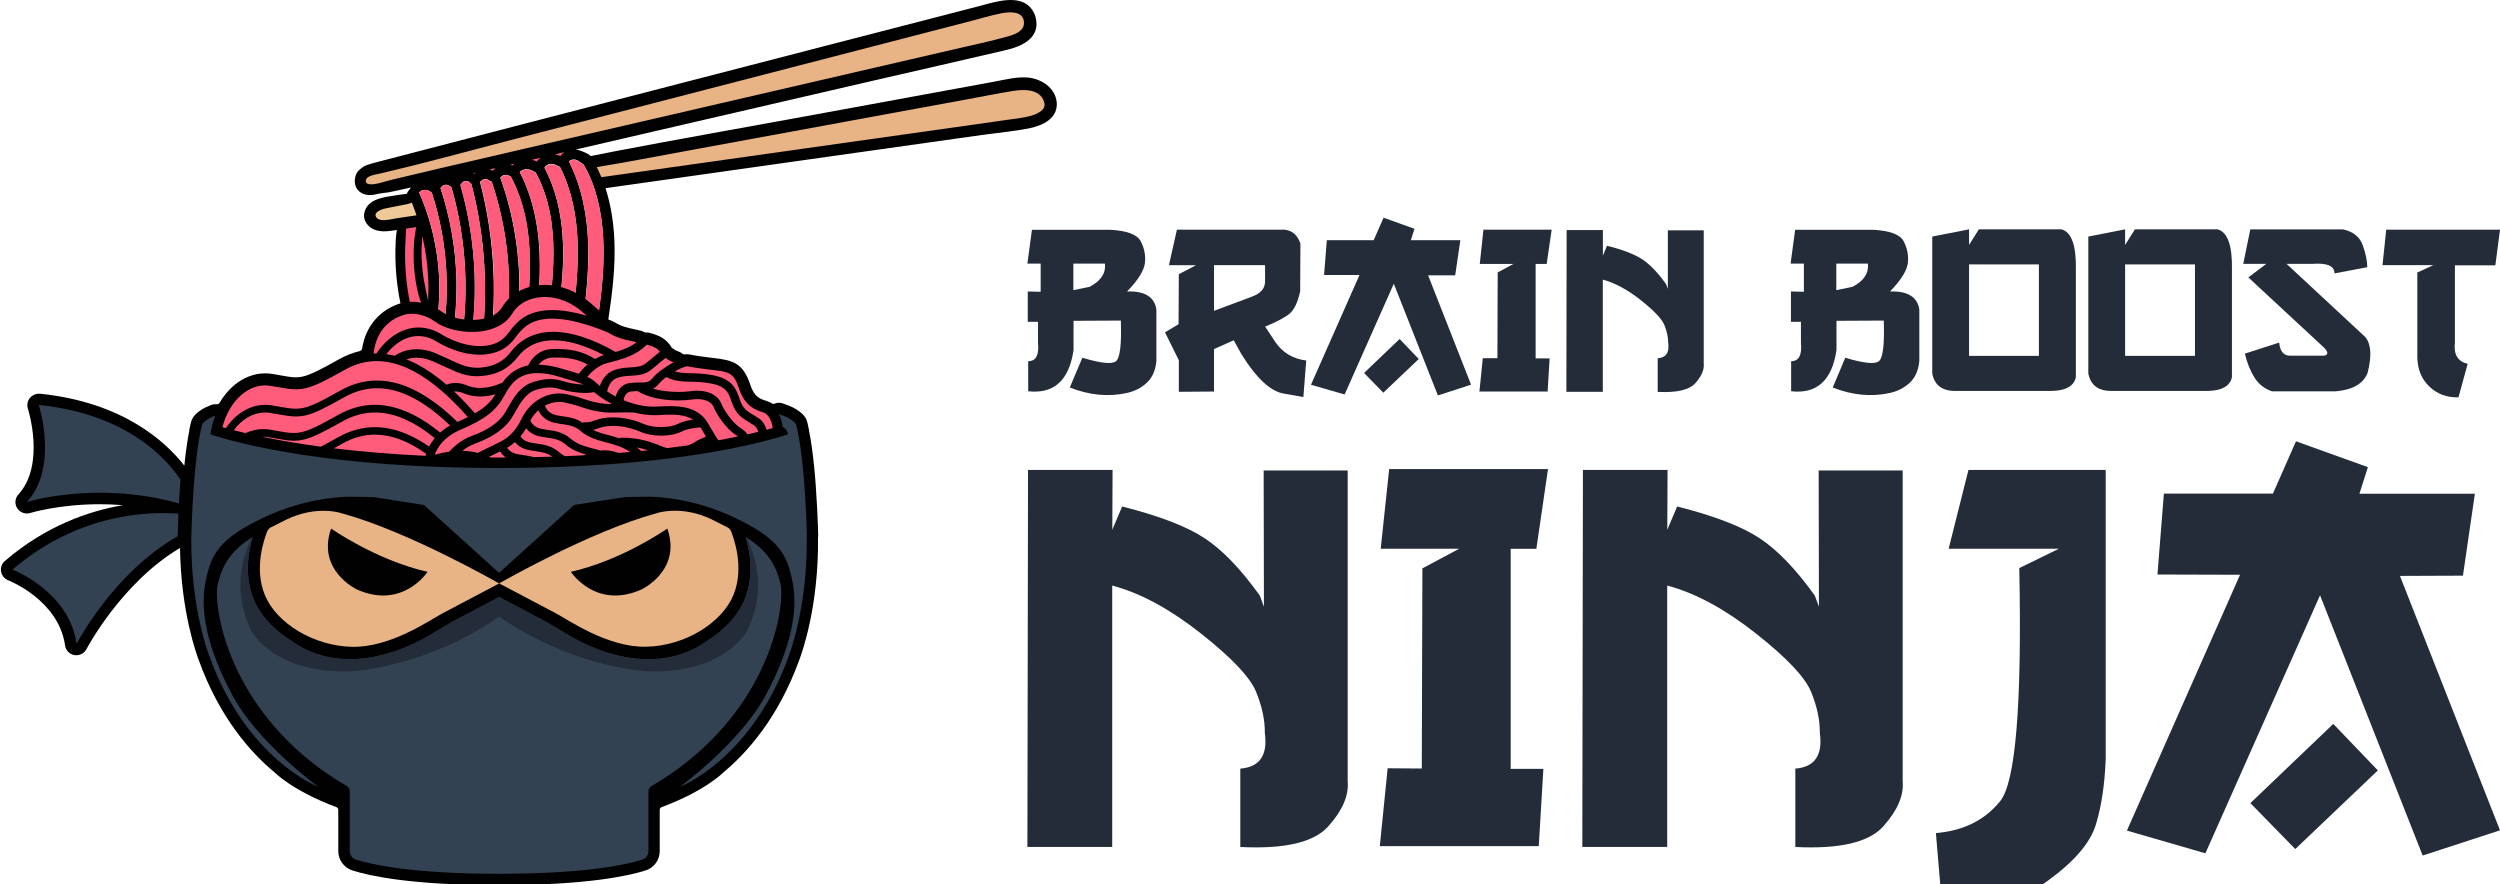 <svg width="147" height="52" viewBox="0 0 147 52" fill="none" xmlns="http://www.w3.org/2000/svg">
<g clip-path="url(#clip0_542_158)">
<path d="M62.134 6.006C62.046 5.14 61.2 4.611 60.383 4.555C59.758 4.515 59.098 4.68 58.49 4.797C54.764 5.482 51.035 6.163 47.31 6.849C43.584 7.534 39.851 8.187 36.13 8.9C35.662 8.989 35.195 9.082 34.728 9.179C34.611 9.025 34.068 8.812 33.858 8.792C34.797 8.574 35.735 8.356 36.673 8.139C41.575 7.006 46.476 5.869 51.377 4.736C53.971 4.136 56.569 3.551 59.158 2.943C60.084 2.725 61.16 2.249 60.91 1.084C60.89 0.984 60.862 0.907 60.822 0.81C60.233 -0.476 58.614 0.089 57.592 0.355C54.672 1.113 51.748 1.866 48.828 2.62C45.92 3.374 43.008 4.124 40.1 4.878C37.181 5.631 34.257 6.389 31.337 7.147C28.417 7.905 25.497 8.663 22.577 9.425C22.344 9.485 21.542 9.678 21.381 9.795C21.131 9.977 20.966 10.082 20.886 10.416C20.725 11.214 21.393 11.609 22.09 11.428C22.324 11.367 22.614 11.347 22.859 11.307C23.161 11.251 23.459 11.178 23.757 11.114C23.89 11.085 24.019 11.057 24.152 11.025C24.132 11.053 24.116 11.081 24.104 11.114C24.076 11.146 24.047 11.182 24.027 11.21C23.987 11.263 23.939 11.327 23.919 11.396C23.858 11.404 23.794 11.412 23.733 11.42C23.576 11.436 23.419 11.464 23.262 11.488C22.585 11.593 21.635 11.678 21.43 12.484C21.305 12.968 21.659 13.407 22.122 13.54C22.384 13.617 22.646 13.613 22.916 13.581C23.057 13.56 23.198 13.544 23.334 13.524C23.27 13.907 23.258 14.302 23.25 14.689C23.242 15.209 23.262 15.733 23.31 16.249C23.407 17.293 23.616 18.329 23.943 19.325C24.035 19.607 24.144 19.885 24.261 20.159C24.333 20.332 24.45 20.687 24.647 20.792C24.615 20.917 24.579 21.046 24.543 21.171C23.673 24.15 22.207 27.048 22.36 30.233C22.36 30.249 22.36 30.265 22.36 30.281C22.38 30.616 22.432 31.051 22.432 31.051C22.521 31.732 22.682 32.409 22.904 33.058C23.077 33.058 23.306 33.058 23.576 33.058C23.294 32.276 23.113 31.466 23.037 30.64C22.892 29.064 23.173 27.512 23.62 26.004C24.055 24.533 24.623 23.106 25.074 21.639C25.554 20.074 25.848 18.474 25.831 16.829C25.811 14.939 25.405 13.048 24.643 11.315C24.688 11.271 24.736 11.23 24.796 11.202C24.962 11.13 25.151 11.158 25.292 11.263C25.324 11.287 25.352 11.303 25.384 11.311C26.375 14.354 26.536 17.64 25.848 20.768C25.143 23.972 23.673 27.048 23.745 30.39C23.765 31.268 23.898 32.188 24.188 33.05C24.373 33.05 24.567 33.05 24.772 33.05C24.772 33.038 24.764 33.03 24.76 33.018C24.494 32.268 24.349 31.482 24.309 30.688C24.224 29.1 24.543 27.52 24.957 25.992C25.392 24.396 25.944 22.828 26.327 21.219C26.705 19.631 26.879 17.998 26.834 16.366C26.786 14.564 26.468 12.77 25.9 11.057C25.968 10.972 26.037 10.892 26.162 10.868C26.331 10.835 26.424 10.932 26.54 10.997C27.447 14.145 27.616 17.499 27.028 20.723C26.431 23.972 24.917 27.056 24.945 30.41C24.953 31.301 25.07 32.196 25.336 33.046C25.517 33.046 25.703 33.046 25.892 33.046C25.888 33.03 25.88 33.01 25.876 32.994C25.638 32.252 25.525 31.478 25.493 30.704C25.433 29.084 25.775 27.495 26.202 25.94C26.649 24.331 27.185 22.747 27.511 21.106C27.825 19.51 27.958 17.873 27.91 16.249C27.857 14.431 27.571 12.617 27.072 10.872C27.128 10.803 27.173 10.723 27.253 10.678C27.374 10.61 27.543 10.638 27.636 10.747C27.66 10.775 27.688 10.799 27.716 10.819C28.53 13.931 28.727 17.204 28.292 20.389C28.071 22.029 27.652 23.614 27.169 25.19C26.697 26.734 26.226 28.298 26.166 29.926C26.134 30.882 26.25 31.845 26.516 32.764C26.544 32.861 26.573 32.953 26.605 33.05C26.778 33.05 26.955 33.05 27.132 33.05C27.108 32.974 27.084 32.897 27.06 32.821C26.818 32.01 26.689 31.164 26.681 30.317C26.665 28.697 27.124 27.121 27.591 25.581C28.071 24.009 28.514 22.445 28.755 20.816C28.997 19.2 29.082 17.555 29.009 15.918C28.933 14.157 28.667 12.403 28.224 10.698C28.292 10.63 28.365 10.565 28.457 10.541C28.558 10.517 28.671 10.533 28.751 10.602C28.804 10.642 28.856 10.662 28.908 10.67C29.871 13.552 30.177 16.644 29.726 19.651C29.251 22.803 27.881 25.758 27.567 28.943C27.483 29.809 27.463 30.68 27.567 31.547C27.62 31.982 27.7 32.417 27.817 32.841C27.837 32.909 27.857 32.978 27.877 33.046C28.095 33.046 28.312 33.046 28.53 33.046C28.498 32.95 28.469 32.849 28.441 32.748C28.345 32.385 28.272 32.018 28.224 31.648C28.119 30.878 28.107 30.096 28.167 29.322C28.288 27.75 28.691 26.214 29.118 24.702C29.198 24.412 29.283 24.122 29.367 23.831C29.327 24.331 29.303 24.835 29.303 25.339C29.303 25.573 29.311 25.806 29.323 26.04C29.251 26.165 29.206 26.298 29.158 26.435C29.078 26.681 29.009 26.927 28.949 27.177C28.828 27.685 28.755 28.201 28.711 28.721C28.622 29.781 28.663 30.845 28.852 31.889C28.904 32.184 28.973 32.478 29.057 32.764C29.078 32.833 29.106 32.933 29.146 33.038C29.621 33.038 30.096 33.038 30.56 33.038C30.805 32.893 31.051 32.756 31.301 32.623C31.373 32.752 31.446 32.885 31.518 33.014C31.506 33.022 31.49 33.03 31.478 33.038C31.764 33.038 32.046 33.038 32.312 33.038C32.118 32.712 31.929 32.385 31.752 32.051C31.224 31.063 30.793 30.027 30.471 28.951C29.843 26.846 29.823 24.634 30.072 22.465C30.109 22.154 30.153 21.848 30.189 21.542C30.229 21.231 30.237 20.921 30.282 20.611C30.322 20.312 30.366 20.014 30.403 19.716C30.439 19.413 30.499 19.099 30.459 18.797C30.459 18.788 30.455 18.776 30.447 18.772C30.556 17.656 30.568 16.531 30.479 15.415C30.346 13.722 29.996 12.041 29.416 10.444C29.464 10.396 29.512 10.348 29.577 10.315C29.742 10.231 29.867 10.315 30.02 10.36C31.651 13.399 31.16 17.015 30.761 20.292C30.552 21.993 30.358 23.71 30.455 25.428C30.548 27.088 30.894 28.737 31.47 30.293C31.796 31.172 32.191 32.026 32.662 32.837C32.702 32.905 32.742 32.97 32.783 33.038C33.024 33.038 33.25 33.038 33.467 33.038C33.407 32.941 33.351 32.845 33.29 32.748C32.871 32.034 32.501 31.289 32.191 30.519C31.575 28.987 31.188 27.371 31.063 25.726C30.801 22.316 31.752 18.966 31.74 15.56C31.736 13.681 31.43 11.787 30.556 10.11C30.564 10.102 30.572 10.094 30.584 10.086C30.664 10.021 30.749 9.981 30.85 9.961C31.051 9.92 31.212 9.985 31.385 10.082C31.413 10.098 31.438 10.106 31.466 10.11C31.486 10.138 31.506 10.162 31.526 10.19C33.073 13.117 32.501 16.62 32.082 19.76C31.857 21.445 31.683 23.138 31.792 24.843C31.901 26.508 32.239 28.161 32.779 29.737C33.085 30.628 33.459 31.49 33.894 32.321C34.019 32.562 34.152 32.8 34.289 33.034C34.527 33.034 34.732 33.034 34.893 33.034C34.736 32.768 34.583 32.498 34.438 32.224C34.059 31.502 33.733 30.748 33.451 29.983C32.879 28.427 32.521 26.798 32.384 25.145C32.243 23.465 32.384 21.8 32.602 20.131C32.823 18.442 33.097 16.753 33.113 15.048C33.129 13.262 32.855 11.444 32.014 9.856C32.038 9.82 32.062 9.787 32.094 9.759C32.163 9.699 32.255 9.654 32.344 9.642C32.456 9.626 32.569 9.65 32.67 9.691C32.767 9.731 32.843 9.787 32.928 9.816C34.329 12.597 34.043 15.862 33.649 18.849C33.439 20.421 33.198 21.989 33.117 23.573C33.036 25.162 33.153 26.742 33.544 28.286C33.955 29.91 34.635 31.539 35.658 32.881C35.795 32.804 35.956 32.704 36.109 32.611C35.348 31.325 34.688 29.999 34.273 28.556C33.838 27.04 33.685 25.476 33.737 23.904C33.846 20.744 34.663 17.648 34.587 14.479C34.547 12.754 34.233 11.033 33.451 9.485C33.818 9.215 34.051 9.505 34.321 9.678C35.795 12.23 35.606 15.608 35.195 18.402C34.748 21.433 34.08 24.533 34.764 27.58C34.962 28.471 35.292 29.326 35.654 30.16C35.836 30.571 36.021 30.978 36.214 31.385C36.311 31.591 36.403 31.797 36.508 31.998C36.552 32.087 36.605 32.172 36.661 32.256L37.036 31.78L36.343 30.196C36.343 30.196 36.331 30.172 36.327 30.16C35.993 29.402 35.678 28.632 35.465 27.83C35.433 27.709 35.405 27.588 35.376 27.467C35.252 26.98 35.183 26.355 35.183 26.355C35.062 25.359 35.07 24.351 35.147 23.356C35.38 20.272 36.258 17.245 36.126 14.133C36.081 13.093 35.92 12.053 35.606 11.065C39.227 10.553 42.847 10.041 46.464 9.529C50.229 8.997 53.995 8.465 57.765 7.933C58.671 7.808 59.714 7.715 60.592 7.526C61.381 7.357 62.231 6.925 62.134 5.978V6.006Z" fill="#010101"/>
<path d="M23.23 12.851C22.944 12.899 22.251 13.089 22.098 12.726C21.973 12.428 22.557 12.274 22.738 12.238C23.012 12.182 23.286 12.129 23.564 12.077C23.77 12.037 24.015 12.004 24.217 11.916C24.313 12.162 24.406 12.412 24.49 12.661C24.072 12.722 23.649 12.786 23.23 12.847V12.851Z" fill="#EFCA98"/>
<path d="M24.801 14.415C24.809 14.238 24.821 14.06 24.833 13.883C25.022 14.701 25.139 15.536 25.179 16.374C25.2 16.813 25.195 17.249 25.171 17.68C25.131 17.511 25.099 17.337 25.059 17.164C24.962 16.709 24.877 16.249 24.833 15.785C24.789 15.33 24.777 14.866 24.797 14.411L24.801 14.415Z" fill="#FF5C7C"/>
<path d="M24.813 17.918C24.858 18.027 24.898 18.136 24.954 18.24C24.998 18.317 25.051 18.39 25.103 18.458C25.039 19.043 24.934 19.623 24.801 20.195C24.785 20.155 24.769 20.115 24.757 20.082C24.668 19.837 24.592 19.587 24.511 19.341C24.358 18.861 24.229 18.373 24.125 17.882C23.911 16.898 23.814 15.886 23.819 14.879C23.819 14.399 23.867 13.919 23.875 13.443C24.076 13.415 24.274 13.383 24.475 13.355C24.451 13.447 24.439 13.548 24.423 13.641C24.382 13.879 24.358 14.117 24.342 14.354C24.31 14.842 24.314 15.33 24.354 15.814C24.394 16.293 24.471 16.769 24.584 17.237C24.64 17.466 24.721 17.696 24.805 17.918H24.813Z" fill="#FF5C7C"/>
<path d="M27.893 10.223C27.873 10.21 27.853 10.198 27.833 10.186C27.877 10.174 27.926 10.166 27.97 10.154C27.946 10.174 27.918 10.198 27.897 10.223H27.893Z" fill="#FF5C7C"/>
<path d="M28.994 10.041C28.925 10.009 28.857 9.981 28.784 9.965C28.901 9.936 29.022 9.908 29.139 9.884C29.082 9.928 29.034 9.985 28.994 10.041Z" fill="#FF5C7C"/>
<path d="M30.141 9.735C30.097 9.715 30.049 9.699 30 9.687C30.081 9.666 30.157 9.65 30.238 9.63C30.202 9.662 30.169 9.695 30.141 9.735Z" fill="#FF5C7C"/>
<path d="M31.559 9.497C31.47 9.449 31.373 9.416 31.277 9.392C31.446 9.352 31.615 9.316 31.784 9.275C31.7 9.34 31.619 9.412 31.563 9.497H31.559Z" fill="#FF5C7C"/>
<path d="M32.961 9.175C32.908 9.154 32.86 9.134 32.816 9.118C32.759 9.098 32.703 9.086 32.642 9.074C32.824 9.029 33.009 8.989 33.19 8.945C33.097 9.005 33.017 9.078 32.961 9.171V9.175Z" fill="#FF5C7C"/>
<path d="M29.992 8.941C28.619 9.259 27.241 9.578 25.868 9.896C25.192 10.053 24.519 10.211 23.846 10.376C23.391 10.485 22.952 10.581 22.505 10.714C22.288 10.779 21.466 11.005 21.511 10.61C21.543 10.319 22.107 10.263 22.336 10.207C24.914 9.606 27.487 8.896 30.049 8.231C32.803 7.518 35.562 6.808 38.317 6.095C41.084 5.377 43.855 4.664 46.621 3.946C49.376 3.233 52.131 2.519 54.89 1.806C55.59 1.625 56.291 1.443 56.996 1.262C57.624 1.1 58.257 0.903 58.897 0.778C59.364 0.693 60.169 0.629 60.21 1.306C60.25 1.987 59.271 2.132 58.772 2.269C58.027 2.475 57.197 2.644 56.436 2.822C52.526 3.729 48.615 4.632 44.704 5.535C39.803 6.667 34.902 7.8 30 8.937L29.992 8.941Z" fill="#E8B485"/>
<path d="M60.967 6.679C60.516 6.909 59.606 6.99 59.078 7.066C58.865 7.099 58.651 7.127 58.438 7.159C54.785 7.675 51.132 8.191 47.475 8.707C43.822 9.223 40.17 9.739 36.513 10.255L35.357 10.416C35.276 10.215 35.188 10.021 35.091 9.824C36.843 9.541 38.583 9.199 40.327 8.88C42.139 8.546 43.951 8.215 45.764 7.881L56.67 5.877C57.616 5.704 58.579 5.51 59.529 5.353C60.174 5.248 61.136 5.204 61.39 5.978C61.507 6.337 61.281 6.518 60.971 6.675L60.967 6.679Z" fill="#E8B485"/>
<path d="M28.47 10.553C28.57 10.529 28.683 10.545 28.764 10.614C28.816 10.654 28.868 10.674 28.921 10.682C29.883 13.564 30.189 16.656 29.738 19.663C29.263 22.816 27.894 25.77 27.58 28.955C27.495 29.821 27.475 30.692 27.58 31.559C27.616 31.881 27.672 32.2 27.745 32.514C27.487 32.526 27.237 32.534 26.996 32.538C26.806 31.817 26.706 31.075 26.698 30.329C26.682 28.709 27.141 27.133 27.608 25.593C28.087 24.021 28.53 22.457 28.772 20.828C29.013 19.212 29.098 17.567 29.026 15.931C28.949 14.169 28.683 12.415 28.24 10.71C28.309 10.642 28.381 10.577 28.474 10.553H28.47Z" fill="#FF5C7C"/>
<path d="M28.381 32.482C28.317 32.208 28.264 31.934 28.228 31.66C28.123 30.89 28.111 30.108 28.172 29.334C28.293 27.762 28.695 26.226 29.122 24.714C29.203 24.424 29.287 24.134 29.372 23.843C29.332 24.343 29.307 24.847 29.307 25.351C29.307 25.585 29.315 25.819 29.328 26.052C29.255 26.177 29.211 26.31 29.162 26.447C29.082 26.693 29.013 26.939 28.953 27.189C28.832 27.697 28.76 28.213 28.715 28.733C28.627 29.793 28.667 30.857 28.856 31.901C28.889 32.083 28.929 32.264 28.973 32.446C28.772 32.458 28.574 32.47 28.377 32.478L28.381 32.482Z" fill="#FF5C7C"/>
<path d="M27.258 10.686C27.378 10.618 27.548 10.646 27.64 10.755C27.664 10.783 27.693 10.807 27.721 10.827C28.534 13.939 28.732 17.212 28.297 20.397C28.075 22.038 27.656 23.622 27.173 25.198C26.702 26.742 26.231 28.306 26.17 29.934C26.138 30.813 26.239 31.696 26.46 32.546C26.21 32.55 25.973 32.554 25.743 32.554C25.59 31.954 25.514 31.337 25.49 30.716C25.429 29.096 25.771 27.508 26.198 25.952C26.645 24.343 27.181 22.759 27.507 21.119C27.822 19.522 27.954 17.886 27.906 16.261C27.854 14.443 27.568 12.629 27.068 10.884C27.125 10.815 27.169 10.735 27.25 10.69L27.258 10.686Z" fill="#FF5C7C"/>
<path d="M26.166 10.88C26.335 10.847 26.428 10.944 26.545 11.009C27.451 14.157 27.62 17.511 27.032 20.735C26.436 23.985 24.922 27.068 24.95 30.422C24.958 31.14 25.034 31.857 25.204 32.554C24.994 32.554 24.797 32.554 24.616 32.546C24.446 31.946 24.35 31.325 24.314 30.696C24.229 29.108 24.547 27.528 24.962 26C25.397 24.404 25.949 22.836 26.331 21.227C26.71 19.639 26.883 18.006 26.839 16.374C26.79 14.572 26.472 12.778 25.904 11.065C25.973 10.98 26.041 10.9 26.166 10.876V10.88Z" fill="#FF5C7C"/>
<path d="M23.625 26.008C24.06 24.537 24.628 23.11 25.079 21.642C25.558 20.078 25.852 18.478 25.836 16.834C25.816 14.943 25.409 13.052 24.648 11.319C24.692 11.275 24.741 11.234 24.801 11.206C24.966 11.134 25.155 11.162 25.296 11.267C25.329 11.291 25.357 11.307 25.389 11.315C26.38 14.358 26.541 17.644 25.852 20.772C25.147 23.977 23.677 27.052 23.75 30.394C23.766 31.095 23.855 31.825 24.04 32.53C23.778 32.522 23.565 32.514 23.404 32.506C23.222 31.897 23.101 31.268 23.041 30.636C22.896 29.06 23.178 27.508 23.625 26V26.008Z" fill="#FF5C7C"/>
<path d="M31.829 32.184C31.809 32.143 31.785 32.107 31.764 32.067C31.237 31.079 30.806 30.043 30.484 28.967C29.855 26.863 29.835 24.65 30.085 22.481C30.121 22.171 30.166 21.864 30.202 21.558C30.242 21.247 30.25 20.937 30.294 20.627C30.335 20.328 30.379 20.03 30.415 19.732C30.451 19.43 30.512 19.115 30.472 18.813C30.472 18.805 30.468 18.793 30.459 18.789C30.568 17.672 30.58 16.547 30.492 15.431C30.359 13.738 30.008 12.057 29.428 10.46C29.477 10.412 29.525 10.364 29.59 10.332C29.755 10.247 29.88 10.332 30.033 10.376C31.664 13.415 31.172 17.031 30.774 20.308C30.564 22.009 30.371 23.727 30.468 25.444C30.56 27.105 30.907 28.753 31.482 30.309C31.712 30.93 31.978 31.535 32.28 32.123C32.131 32.143 31.978 32.163 31.829 32.184Z" fill="#FF5C7C"/>
<path d="M32.199 30.535C31.583 29.003 31.197 27.387 31.072 25.742C30.81 22.332 31.76 18.982 31.748 15.576C31.744 13.697 31.438 11.803 30.564 10.126C30.572 10.118 30.58 10.11 30.592 10.102C30.673 10.037 30.758 9.997 30.858 9.977C31.06 9.936 31.221 10.001 31.394 10.098C31.422 10.114 31.446 10.122 31.474 10.126C31.494 10.154 31.515 10.178 31.535 10.207C33.081 13.133 32.509 16.636 32.091 19.776C31.865 21.461 31.692 23.154 31.801 24.859C31.909 26.524 32.248 28.177 32.787 29.753C33.037 30.486 33.339 31.2 33.681 31.893C33.42 31.942 33.154 31.986 32.892 32.026C32.638 31.539 32.401 31.043 32.199 30.531V30.535Z" fill="#FF5C7C"/>
<path d="M34.221 31.797C33.935 31.212 33.685 30.616 33.459 30.007C32.888 28.451 32.529 26.822 32.392 25.17C32.251 23.489 32.392 21.824 32.61 20.155C32.831 18.466 33.105 16.777 33.121 15.072C33.137 13.286 32.864 11.468 32.022 9.88C32.046 9.844 32.07 9.811 32.102 9.783C32.171 9.723 32.263 9.678 32.352 9.666C32.465 9.65 32.578 9.674 32.678 9.715C32.775 9.755 32.851 9.811 32.936 9.84C34.337 12.621 34.051 15.886 33.657 18.873C33.447 20.445 33.206 22.013 33.125 23.598C33.045 25.186 33.161 26.766 33.552 28.31C33.842 29.459 34.273 30.608 34.857 31.66C34.648 31.708 34.434 31.752 34.221 31.793V31.797Z" fill="#FF5C7C"/>
<path d="M35.204 18.43C34.757 21.461 34.088 24.561 34.773 27.608C34.97 28.499 35.3 29.354 35.663 30.188C35.828 30.571 36.001 30.95 36.178 31.325C35.949 31.39 35.719 31.454 35.486 31.51C34.994 30.575 34.571 29.608 34.277 28.58C33.842 27.064 33.689 25.5 33.742 23.928C33.85 20.768 34.668 17.676 34.592 14.504C34.551 12.778 34.237 11.057 33.456 9.509C33.822 9.239 34.056 9.529 34.326 9.703C35.8 12.254 35.611 15.632 35.2 18.426L35.204 18.43Z" fill="#FF5C7C"/>
<path d="M30.975 31.998C30.995 32.034 31.015 32.075 31.031 32.111C30.85 32.204 30.669 32.304 30.492 32.405C30.463 32.212 30.431 32.014 30.391 31.821C30.359 31.668 30.343 31.49 30.286 31.337C30.254 31.123 30.226 30.91 30.206 30.696C30.186 30.503 30.174 30.309 30.161 30.116C30.395 30.757 30.673 31.381 30.979 31.994L30.975 31.998Z" fill="#FF5C7C"/>
<path d="M30.061 32.288C30.085 32.365 30.105 32.45 30.141 32.526C30.149 32.55 30.153 32.575 30.161 32.603C29.996 32.704 29.831 32.804 29.666 32.913C29.646 32.816 29.622 32.724 29.606 32.659C29.557 32.425 29.509 32.192 29.465 31.954C29.376 31.458 29.312 30.958 29.283 30.454C29.243 29.721 29.279 28.991 29.372 28.27C29.404 28.193 29.4 28.096 29.408 28.008C29.408 27.991 29.408 27.975 29.408 27.963C29.408 27.959 29.412 27.951 29.416 27.947C29.436 27.818 29.457 27.689 29.481 27.556C29.493 27.641 29.509 27.729 29.525 27.814C29.525 27.846 29.529 27.875 29.533 27.907C29.549 28.012 29.577 28.112 29.602 28.217C29.626 28.322 29.638 28.447 29.686 28.548C29.686 28.568 29.686 28.588 29.69 28.608C29.702 28.648 29.71 28.693 29.718 28.733C29.73 28.781 29.742 28.826 29.755 28.874C29.726 28.967 29.722 29.072 29.71 29.164C29.69 29.342 29.686 29.523 29.682 29.704C29.678 30.055 29.694 30.406 29.73 30.757C29.767 31.099 29.819 31.438 29.904 31.772C29.948 31.946 29.996 32.119 30.053 32.292L30.061 32.288Z" fill="#FF5C7C"/>
<path d="M48.111 31.555L48.095 30.974C48.075 30.39 48.035 29.483 47.962 28.487C47.962 28.487 47.93 28.072 47.922 27.979L47.898 27.721L47.878 27.504L47.849 27.233L47.821 26.984C47.821 26.984 47.801 26.81 47.793 26.734C47.793 26.734 47.773 26.56 47.761 26.488C47.761 26.488 47.737 26.319 47.729 26.25C47.729 26.25 47.704 26.077 47.692 26.012C47.692 26.012 47.664 25.843 47.656 25.782C47.656 25.782 47.628 25.621 47.616 25.561C47.616 25.561 47.588 25.403 47.572 25.339C47.572 25.335 47.572 25.323 47.572 25.319C47.572 25.299 47.568 25.279 47.563 25.254C47.499 24.92 47.459 24.787 47.431 24.706C47.422 24.682 47.41 24.658 47.402 24.637C47.334 24.497 47.141 24.222 46.625 23.96L46.585 23.94C46.42 23.864 46.23 23.791 46.021 23.718C45.953 23.694 45.88 23.682 45.803 23.682C45.719 23.682 45.63 23.698 45.55 23.735C45.526 23.743 45.505 23.747 45.481 23.747C45.445 23.747 45.413 23.735 45.381 23.718C45.348 23.694 45.312 23.678 45.284 23.662C45.203 23.618 45.119 23.59 45.026 23.561C44.724 23.465 44.35 23.344 44.12 22.634C43.685 21.312 43.069 21.183 41.921 21.046L41.816 21.034C41.377 20.981 40.918 20.921 40.524 20.84C40.479 20.832 40.435 20.828 40.391 20.828C40.354 20.828 40.318 20.828 40.278 20.84C40.266 20.84 40.258 20.84 40.246 20.84C40.205 20.84 40.161 20.824 40.129 20.8C40.069 20.748 40 20.707 39.931 20.683C39.73 20.611 39.621 20.538 39.569 20.494C39.561 20.486 39.549 20.482 39.541 20.474L39.517 20.457C39.492 20.441 39.472 20.417 39.46 20.389C39.436 20.34 39.412 20.3 39.38 20.264C39.086 19.901 38.8 19.736 38.2 19.575C38.143 19.558 38.083 19.55 38.027 19.55C38.014 19.55 38.006 19.55 37.982 19.55C37.982 19.55 37.974 19.55 37.97 19.55C37.938 19.55 37.906 19.542 37.878 19.526C37.813 19.49 37.749 19.462 37.684 19.446L37.398 19.381C36.83 19.26 36.544 19.196 36.138 18.946C36.109 18.926 36.077 18.91 36.045 18.897C35.86 18.821 35.663 18.74 35.441 18.66C35.385 18.639 35.34 18.587 35.328 18.526C35.296 18.381 35.224 18.252 35.111 18.156C34.994 18.055 34.873 17.95 34.74 17.833C33.951 17.136 32.988 16.753 32.038 16.753C31.853 16.753 31.667 16.769 31.486 16.797C30.628 16.934 29.911 17.398 29.517 18.071C29.271 18.486 28.788 18.668 28.425 18.744C28.216 18.789 27.986 18.813 27.749 18.813C27.084 18.813 26.395 18.631 26.001 18.345C25.312 17.849 24.648 17.744 24.213 17.744C23.878 17.744 23.653 17.805 23.608 17.817C22.36 18.176 21.494 19.175 21.293 20.494C21.281 20.566 21.228 20.627 21.156 20.643C20.729 20.744 20.31 20.913 19.899 21.143C18.901 21.707 18.268 22.034 17.813 22.138C17.676 22.171 17.547 22.187 17.406 22.187C17.145 22.187 16.843 22.134 16.424 22.058C16.424 22.058 16.138 22.005 16.037 21.989C15.888 21.965 15.739 21.953 15.594 21.953C14.934 21.953 14.297 22.203 13.741 22.674C13.423 22.949 13.145 23.287 12.912 23.682C12.88 23.739 12.819 23.771 12.755 23.771C12.747 23.771 12.743 23.771 12.735 23.771C12.71 23.771 12.686 23.767 12.662 23.767C12.577 23.767 12.497 23.783 12.42 23.811C12.308 23.855 12.199 23.904 12.078 23.96L12.058 23.968C11.559 24.226 11.369 24.497 11.301 24.634C11.289 24.658 11.277 24.682 11.268 24.706C11.24 24.783 11.2 24.916 11.136 25.254C11.132 25.274 11.128 25.295 11.128 25.319C11.128 25.327 11.128 25.331 11.128 25.339C11.116 25.407 11.099 25.48 11.087 25.553C11.075 25.625 11.047 25.774 11.047 25.774C10.963 26.27 10.894 26.822 10.838 27.379C9.77 26.004 7.257 23.65 2.348 23.15C2.324 23.15 2.304 23.15 2.279 23.15C2.078 23.15 1.885 23.243 1.756 23.4C1.615 23.577 1.571 23.815 1.639 24.029C1.651 24.061 2.686 27.318 1.083 29.072C0.878 29.293 0.85 29.628 1.011 29.882C1.136 30.079 1.353 30.192 1.579 30.192C1.643 30.192 1.712 30.184 1.776 30.164C1.792 30.16 3.467 29.648 5.872 29.648C6.327 29.648 6.782 29.668 7.229 29.704C5.24 30.043 2.698 30.91 0.286 32.986C0.105 33.139 0.02 33.377 0.064 33.611C0.105 33.844 0.266 34.038 0.487 34.123C0.515 34.135 3.447 35.279 3.826 37.952C3.866 38.242 4.088 38.472 4.378 38.52C4.414 38.528 4.454 38.528 4.49 38.528C4.736 38.528 4.97 38.391 5.086 38.166C5.107 38.125 7.14 34.264 10.584 32.22C10.64 35.985 11.567 38.5 11.679 38.794C12.912 42.225 14.776 44.281 16.126 45.401C16.13 45.405 16.138 45.409 16.142 45.413C16.154 45.425 17.213 46.506 19.774 47.457C19.847 47.485 19.891 47.55 19.891 47.626V50.045C19.891 50.565 20.226 51.02 20.717 51.182C21.728 51.504 24.188 52.048 29.34 52.048C34.49 52.048 36.951 51.504 37.962 51.182C38.458 51.025 38.792 50.569 38.792 50.045V47.626C38.792 47.55 38.84 47.481 38.909 47.457C41.458 46.51 42.517 45.438 42.541 45.413C42.545 45.409 42.553 45.401 42.557 45.397C43.903 44.277 45.767 42.221 47.004 38.786C47.12 38.48 48.156 35.691 48.099 31.551L48.111 31.555Z" fill="#010101"/>
<path d="M16.827 30.555C16.827 30.555 16.259 30.845 15.888 31.031C15.888 31.031 15.755 31.099 15.679 31.329C15.602 31.559 14.893 33.332 15.574 34.989C16.255 36.646 18.442 37.984 20.701 38.033C22.96 38.081 25.264 36.468 26.009 36.069C26.758 35.67 29.348 34.308 29.348 34.308C29.348 34.308 24.04 31.256 20.101 30.184C20.101 30.184 18.655 29.668 16.823 30.559L16.827 30.555Z" fill="#E8B485"/>
<path d="M43.025 31.329C42.949 31.099 42.816 31.031 42.816 31.031C42.445 30.845 41.877 30.555 41.877 30.555C40.045 29.664 38.599 30.18 38.599 30.18C34.66 31.252 29.352 34.304 29.352 34.304C29.352 34.304 31.946 35.666 32.691 36.065C33.44 36.465 35.739 38.077 37.999 38.029C40.258 37.98 42.445 36.638 43.126 34.985C43.806 33.328 43.098 31.555 43.021 31.325L43.025 31.329Z" fill="#E8B485"/>
<path d="M47.447 31.567C47.447 31.567 47.37 27.58 46.907 25.387C46.907 25.387 46.907 25.387 46.907 25.383C46.875 25.218 46.835 25.029 46.798 24.932C46.798 24.932 46.71 24.754 46.311 24.553C46.311 24.553 46.303 24.553 46.299 24.549C46.154 24.48 45.989 24.416 45.8 24.351C45.9 24.545 45.981 24.787 46.025 25.097C46.17 25.17 46.279 25.303 46.319 25.472L46.335 25.537C44.696 26.073 39.36 27.52 29.348 27.52C19.336 27.52 14.02 26.081 12.372 25.541C12.433 25.158 12.525 24.787 12.658 24.44C12.55 24.48 12.453 24.525 12.364 24.569C11.982 24.767 11.897 24.936 11.897 24.936C11.865 25.033 11.82 25.222 11.788 25.387C11.788 25.387 11.788 25.387 11.788 25.391C11.329 27.584 11.249 31.571 11.249 31.571C11.196 35.751 12.304 38.561 12.304 38.561C14.487 44.639 18.695 46.256 18.695 46.256C18.695 46.256 15.163 43.668 13.677 40.903C12.187 38.137 11.756 35.937 12.074 34.28C12.392 32.623 12.823 31.684 15.602 30.386C17.809 29.358 19.799 29.217 20.528 29.205C21.007 29.205 21.982 29.233 21.982 29.233L24.93 29.692L29.344 33.683L33.758 29.692L36.706 29.233C36.706 29.233 37.68 29.205 38.16 29.205C38.889 29.217 40.878 29.358 43.085 30.386C45.864 31.684 46.295 32.623 46.613 34.28C46.931 35.937 46.5 38.137 45.01 40.903C43.52 43.668 39.992 46.256 39.992 46.256C39.992 46.256 44.205 44.643 46.384 38.561C46.384 38.561 47.491 35.747 47.439 31.571L47.447 31.567Z" fill="#324253"/>
<path d="M45.904 34.372C45.687 33.449 45.3 32.47 43.846 31.579C44.338 33.264 44.092 34.497 43.782 35.259C43.404 36.182 42.634 37.005 41.668 37.621C38.961 39.633 35.546 38.641 33.343 37.295C32.912 37.033 32.505 36.791 32.123 36.569C31.406 36.19 29.992 35.445 29.352 35.106C28.712 35.445 27.298 36.186 26.581 36.565C26.202 36.787 25.792 37.029 25.361 37.291C23.154 38.637 19.742 39.629 17.036 37.617C16.07 37.005 15.3 36.178 14.922 35.255C14.608 34.497 14.362 33.26 14.857 31.575C13.403 32.47 13.021 33.445 12.799 34.368C12.55 35.416 13.174 40.657 18.208 44.724C18.921 45.3 19.654 45.792 20.387 46.215C20.5 46.28 20.568 46.397 20.568 46.526V50.045C20.568 50.275 20.713 50.476 20.931 50.545C21.764 50.811 24.145 51.379 29.348 51.379C34.551 51.379 36.935 50.811 37.765 50.545C37.983 50.476 38.128 50.275 38.128 50.045V46.526C38.128 46.397 38.196 46.28 38.309 46.215C39.046 45.792 39.779 45.3 40.488 44.724C45.522 40.657 46.146 35.416 45.896 34.368L45.904 34.372Z" fill="#324253"/>
<path d="M43.935 37.085C45.095 34.711 44.414 32.635 43.903 31.615C43.883 31.603 43.867 31.591 43.847 31.579C44.338 33.264 44.092 34.497 43.782 35.259C43.404 36.182 42.634 37.005 41.668 37.621C38.961 39.633 35.546 38.641 33.343 37.295C32.912 37.033 32.505 36.791 32.123 36.569C31.406 36.19 29.992 35.445 29.352 35.106C28.712 35.445 27.298 36.186 26.581 36.565C26.203 36.787 25.792 37.029 25.361 37.291C23.154 38.637 19.743 39.629 17.036 37.617C16.07 37.005 15.3 36.178 14.922 35.255C14.608 34.497 14.362 33.26 14.857 31.575C14.837 31.587 14.821 31.599 14.801 31.611C14.294 32.635 13.609 34.711 14.773 37.089C14.825 37.186 16.078 39.48 20.238 39.48C20.435 39.48 20.637 39.476 20.842 39.464C20.887 39.464 25.236 39.153 29.352 36.251C33.472 39.153 37.822 39.459 37.866 39.464C38.067 39.476 38.269 39.48 38.466 39.48C42.622 39.48 43.879 37.186 43.931 37.085H43.935Z" fill="#232C38"/>
<path d="M43.955 25.541C43.862 25.407 43.737 25.291 43.581 25.194C43.053 24.863 42.553 24.089 42.421 23.751C42.231 23.263 41.7 22.973 41.007 22.973C40.878 22.973 40.745 22.981 40.604 23.001C40.379 23.033 40.137 23.045 39.879 23.045C39.348 23.045 38.816 22.977 38.397 22.856C38.522 22.791 38.635 22.699 38.736 22.574C38.836 22.453 38.985 22.312 39.175 22.171C39.67 22.424 40.129 22.437 40.616 22.445C40.963 22.453 41.353 22.461 41.821 22.553C42.706 22.723 42.839 23.11 42.992 23.557C43.025 23.654 43.061 23.755 43.105 23.855C43.339 24.404 43.657 24.597 44.1 24.863L44.116 24.875C44.181 24.916 44.253 24.956 44.325 25.004C44.442 25.077 44.531 25.21 44.587 25.391C44.39 25.44 44.181 25.492 43.955 25.541Z" fill="#FF5C7C"/>
<path d="M39.239 26.347C39.154 26.331 39.078 26.306 39.005 26.278C38.281 25.984 37.6 25.738 36.581 25.738C36.549 25.738 36.44 25.738 36.44 25.738V25.778C36.206 25.698 35.981 25.637 35.779 25.585C35.473 25.504 35.163 25.424 34.873 25.282C35.059 25.238 35.191 25.178 35.191 25.178C35.445 25.085 35.735 25.041 36.053 25.041C36.561 25.041 37.133 25.166 37.628 25.379C37.978 25.532 38.425 25.617 38.885 25.617C39.344 25.617 39.783 25.528 40.093 25.371C40.439 25.194 40.959 25.145 41.192 25.133L41.51 25.674C41.293 25.758 41.011 25.883 40.826 26.012C40.798 26.032 40.761 26.052 40.721 26.077C40.649 26.113 40.564 26.149 40.467 26.186C40.085 26.242 39.67 26.294 39.243 26.347H39.239Z" fill="#FF5C7C"/>
<path d="M28.091 26.629C27.797 26.556 27.495 26.516 27.185 26.504C27.366 26.363 27.628 26.194 27.942 26.081C28.885 25.742 29.622 25.246 30.016 24.678C30.121 24.529 30.214 24.363 30.314 24.186C30.604 23.678 30.93 23.106 31.518 22.924C31.837 22.828 32.106 22.783 32.34 22.783C32.61 22.783 32.807 22.844 33.017 22.904L33.089 22.924C33.327 22.993 33.895 23.106 34.414 23.106C34.616 23.106 34.789 23.09 34.926 23.053C35.035 23.146 35.151 23.239 35.284 23.331C35.502 23.485 35.735 23.63 35.985 23.759C35.687 23.759 35.437 23.735 35.175 23.686C34.769 23.61 34.571 23.541 34.342 23.465C34.112 23.388 33.85 23.299 33.351 23.186C33.198 23.15 33.037 23.134 32.88 23.134C31.966 23.134 31.096 23.723 30.665 24.63C30.254 25.496 29.726 25.827 29.364 26.004C28.985 26.189 28.131 26.605 28.131 26.605L28.095 26.625L28.091 26.629Z" fill="#FF5C7C"/>
<path d="M38.868 25.113C38.482 25.113 38.111 25.045 37.825 24.92C37.273 24.678 36.625 24.541 36.049 24.541C35.67 24.541 35.32 24.597 35.006 24.71C34.921 24.746 34.664 24.835 34.442 24.835C34.406 24.835 34.37 24.835 34.337 24.827L34.297 24.819L34.285 24.879C33.882 24.589 33.451 24.529 33.101 24.48C32.614 24.412 32.259 24.363 32.034 23.855C32.3 23.71 32.593 23.634 32.883 23.634C33.004 23.634 33.125 23.646 33.242 23.674C33.717 23.779 33.951 23.86 34.18 23.936C34.418 24.017 34.643 24.093 35.082 24.178C35.38 24.234 35.67 24.263 36.021 24.263C36.166 24.263 36.307 24.259 36.444 24.255C36.589 24.251 36.73 24.247 36.879 24.247C37.028 24.247 37.165 24.251 37.294 24.259C37.692 24.359 38.087 24.412 38.457 24.412C38.518 24.412 38.578 24.412 38.639 24.408H38.743C38.949 24.392 39.178 24.38 39.404 24.38C39.819 24.38 40.338 24.416 40.745 24.67C40.475 24.71 40.137 24.783 39.863 24.924C39.633 25.041 39.263 25.113 38.872 25.113H38.868Z" fill="#FF5C7C"/>
<path d="M25.022 26.802C23.134 26.713 21.317 26.564 19.63 26.363C19.787 26.278 19.952 26.185 20.129 26.085C20.749 25.734 21.394 25.557 22.042 25.557C23.001 25.557 23.987 25.923 25.055 26.681C25.043 26.73 25.03 26.77 25.022 26.802Z" fill="#FF5C7C"/>
<path d="M27.922 24.299C27.511 23.827 27.1 23.396 26.697 23.017C26.721 23.017 26.75 23.017 26.774 23.017C26.931 23.017 27.096 23.053 27.273 23.13C27.563 23.251 27.885 23.315 28.232 23.315C28.518 23.315 28.82 23.271 29.126 23.186C28.884 23.59 28.578 23.928 27.922 24.303V24.299Z" fill="#FF5C7C"/>
<path d="M37.705 26.516C37.672 26.492 37.64 26.468 37.612 26.439C37.56 26.395 37.507 26.351 37.451 26.31C37.66 26.347 37.874 26.403 38.103 26.476C37.971 26.488 37.838 26.504 37.705 26.516Z" fill="#FF5C7C"/>
<path d="M34.036 21.977C33.786 21.896 33.452 21.796 32.956 21.655C32.489 21.522 32.054 21.449 31.668 21.441C31.829 21.239 32.099 21.026 32.53 21.022C32.586 21.022 32.642 21.022 32.695 21.022C33.351 21.022 33.919 21.094 34.543 21.429C34.31 21.63 34.141 21.832 34.036 21.981V21.977Z" fill="#FF5C7C"/>
<path d="M28.228 22.811C27.95 22.811 27.696 22.763 27.467 22.666C27.233 22.566 27 22.517 26.778 22.517C26.556 22.517 26.367 22.574 26.255 22.622C26.037 22.437 25.828 22.267 25.626 22.118C25.517 22.038 25.413 21.961 25.304 21.888C24.942 21.642 24.579 21.433 24.229 21.272C24.144 21.231 24.059 21.195 23.979 21.163C23.951 21.151 23.923 21.143 23.898 21.131C24.092 21.066 24.293 21.034 24.503 21.034C24.809 21.034 25.119 21.102 25.433 21.239C25.707 21.356 25.948 21.469 26.158 21.566C26.887 21.904 27.362 22.122 28.035 22.122C28.127 22.122 28.22 22.118 28.32 22.11C29.231 22.034 29.927 21.667 30.447 20.985C30.785 20.542 31.426 20.01 32.561 20.01C33.403 20.01 34.394 20.3 35.509 20.877C35.332 20.929 35.159 21.006 34.99 21.106C34.2 20.619 33.5 20.518 32.69 20.518C32.634 20.518 32.581 20.518 32.525 20.518C31.55 20.534 31.148 21.288 31.055 21.489C30.439 21.606 29.944 21.937 29.541 22.497C29.082 22.707 28.643 22.811 28.228 22.811Z" fill="#FF5C7C"/>
<path d="M18.848 26.262C17.624 26.097 16.468 25.903 15.409 25.682C15.433 25.682 15.457 25.682 15.481 25.682C15.586 25.682 15.691 25.69 15.795 25.71C15.928 25.734 16.053 25.754 16.17 25.774C16.633 25.855 16.959 25.915 17.285 25.915C17.483 25.915 17.66 25.895 17.853 25.851C18.397 25.722 19.045 25.391 20.125 24.783C20.745 24.432 21.393 24.255 22.046 24.255C23.157 24.255 24.309 24.746 25.562 25.762C25.433 25.919 25.32 26.085 25.232 26.258C24.349 25.649 23.488 25.282 22.662 25.162C22.457 25.129 22.247 25.117 22.042 25.117C21.309 25.117 20.588 25.315 19.903 25.698C19.444 25.956 19.118 26.133 18.848 26.274V26.262Z" fill="#FF5C7C"/>
<path d="M25.566 26.73C25.707 26.343 26.074 25.706 27.04 25.287C28.562 24.63 29.175 24.15 29.67 23.235C30.008 22.606 30.463 21.937 31.603 21.937C31.958 21.937 32.364 22.001 32.816 22.134C33.645 22.372 34.064 22.505 34.306 22.61C33.951 22.598 33.508 22.533 33.23 22.449L33.162 22.429C32.94 22.36 32.687 22.288 32.344 22.288C32.054 22.288 31.736 22.34 31.374 22.453C30.592 22.691 30.198 23.384 29.88 23.944C29.791 24.101 29.694 24.267 29.606 24.4C29.271 24.879 28.619 25.315 27.773 25.617C27 25.895 26.509 26.448 26.416 26.556C26.142 26.593 25.88 26.649 25.61 26.726C25.594 26.73 25.582 26.734 25.566 26.738V26.73Z" fill="#FF5C7C"/>
<path d="M42.255 25.887C42.154 25.786 42.09 25.674 41.824 25.218L41.623 24.879C41.099 23.993 40.165 23.88 39.404 23.88C39.166 23.88 38.937 23.892 38.715 23.904H38.61C38.554 23.912 38.502 23.912 38.445 23.912C37.885 23.912 37.269 23.779 36.665 23.529C36.701 23.34 36.802 23.057 37.092 23.021C37.237 23.005 37.37 23.001 37.499 22.997C38.01 23.34 38.9 23.545 39.887 23.545C40.165 23.545 40.431 23.529 40.676 23.493C40.789 23.477 40.902 23.468 41.002 23.468C41.574 23.468 41.868 23.706 41.957 23.928C42.106 24.311 42.658 25.198 43.318 25.613C43.343 25.629 43.367 25.645 43.391 25.661C43.028 25.738 42.646 25.815 42.259 25.883L42.255 25.887Z" fill="#FF5C7C"/>
<path d="M35.268 22.695C35.192 22.63 35.131 22.578 35.079 22.529C34.918 22.38 34.797 22.279 34.527 22.163C34.745 21.901 35.163 21.481 35.731 21.34C36.686 21.102 37.411 20.885 38.039 20.264C38.482 20.385 38.639 20.482 38.804 20.679C38.615 20.828 38.393 21.014 38.003 21.34C37.737 21.562 37.443 21.578 37.068 21.602C36.791 21.618 36.476 21.639 36.146 21.751C35.627 21.929 35.385 22.352 35.268 22.703V22.695Z" fill="#FF5C7C"/>
<path d="M28.043 21.622C27.471 21.622 27.06 21.433 26.375 21.114C26.162 21.014 25.916 20.901 25.634 20.78C25.256 20.615 24.877 20.534 24.503 20.534C23.79 20.534 23.319 20.84 23.214 20.917C23.145 20.901 23.081 20.885 23.013 20.873C22.92 20.857 22.823 20.84 22.715 20.824C22.924 20.554 23.399 20.034 24.04 19.845C24.225 19.788 24.414 19.76 24.599 19.76C25.147 19.76 25.546 20.006 25.715 20.111L25.727 20.119C25.928 20.24 26.992 20.857 28.2 20.857C28.313 20.857 28.425 20.852 28.53 20.84C29.642 20.732 30.085 20.143 30.379 19.752C30.447 19.659 30.508 19.579 30.568 19.518L30.612 19.474C30.842 19.228 31.297 18.736 32.477 18.736C33.355 18.736 34.459 19.014 35.763 19.558C36.271 19.873 36.637 19.95 37.241 20.082L37.435 20.123C37.121 20.361 36.746 20.538 36.202 20.695C34.817 19.909 33.584 19.51 32.541 19.51C31.212 19.51 30.447 20.151 30.04 20.687C29.605 21.256 29.046 21.55 28.272 21.614C28.192 21.622 28.111 21.626 28.035 21.626L28.043 21.622Z" fill="#FF5C7C"/>
<path d="M29.352 26.903C29.187 26.903 29.026 26.903 28.864 26.903C28.832 26.887 28.796 26.875 28.76 26.859L29.408 26.544C29.501 26.689 29.61 26.81 29.738 26.903C29.61 26.903 29.481 26.903 29.348 26.903H29.352Z" fill="#FF5C7C"/>
<path d="M45.07 25.266C44.978 24.952 44.817 24.722 44.587 24.577C44.511 24.529 44.438 24.484 44.37 24.444L44.358 24.436C43.955 24.194 43.733 24.061 43.564 23.662C43.528 23.581 43.5 23.493 43.468 23.4C43.294 22.9 43.085 22.288 41.917 22.062C41.406 21.965 40.995 21.953 40.628 21.945C40.262 21.937 39.968 21.929 39.678 21.84C39.956 21.683 40.213 21.57 40.399 21.534C40.813 21.618 41.289 21.679 41.74 21.735L41.849 21.747C42.867 21.868 43.145 21.901 43.455 22.852C43.802 23.904 44.462 24.117 44.821 24.23C44.877 24.251 44.938 24.267 44.962 24.283C45.074 24.343 45.348 24.553 45.437 25.17C45.324 25.202 45.203 25.234 45.078 25.27L45.07 25.266Z" fill="#FF5C7C"/>
<path d="M13.081 25.109C13.291 24.319 13.678 23.662 14.201 23.215C14.624 22.852 15.103 22.662 15.591 22.662C15.699 22.662 15.808 22.67 15.917 22.691C16.034 22.711 16.138 22.731 16.243 22.747L16.299 22.755C16.754 22.836 17.081 22.892 17.407 22.892C17.604 22.892 17.781 22.872 17.975 22.828C18.518 22.699 19.167 22.368 20.246 21.759C20.709 21.497 21.18 21.332 21.656 21.268C21.817 21.243 21.982 21.231 22.143 21.231C22.578 21.231 23.021 21.308 23.468 21.457C23.577 21.493 23.69 21.534 23.802 21.582C23.851 21.602 23.899 21.622 23.947 21.646C24.068 21.699 24.193 21.759 24.322 21.828C24.443 21.892 24.564 21.961 24.688 22.038C24.769 22.086 24.849 22.138 24.93 22.191C25.039 22.259 25.143 22.336 25.252 22.412C25.977 22.936 26.734 23.646 27.508 24.525C27.326 24.613 27.125 24.71 26.895 24.807C25.715 23.654 24.559 22.904 23.468 22.574C23.029 22.441 22.59 22.376 22.163 22.376C21.43 22.376 20.709 22.574 20.025 22.957C18.571 23.775 18.019 24.033 17.399 24.033C17.109 24.033 16.803 23.98 16.38 23.904C16.259 23.884 16.134 23.86 15.993 23.835C15.864 23.815 15.731 23.803 15.598 23.803C15.002 23.803 14.422 24.029 13.919 24.452C13.685 24.65 13.472 24.892 13.279 25.174C13.206 25.154 13.142 25.133 13.077 25.117L13.081 25.109Z" fill="#FF5C7C"/>
<path d="M36.199 23.311C36.025 23.223 35.86 23.122 35.699 23.013C35.743 22.799 35.889 22.356 36.307 22.215C36.577 22.122 36.843 22.106 37.097 22.094C37.508 22.07 37.934 22.046 38.325 21.715C38.768 21.344 38.965 21.179 39.139 21.046C39.264 21.147 39.416 21.231 39.606 21.308C39.102 21.57 38.603 21.941 38.349 22.255C38.164 22.481 37.979 22.493 37.58 22.493C37.419 22.493 37.234 22.493 37.032 22.521C36.485 22.59 36.275 23.061 36.203 23.307L36.199 23.311Z" fill="#FF5C7C"/>
<path d="M31.385 26.879C31.168 26.814 30.954 26.786 30.781 26.762C30.354 26.701 30.044 26.657 29.819 26.331C29.984 26.234 30.137 26.125 30.278 25.996C30.608 26.407 31.055 26.468 31.482 26.528C31.82 26.576 32.167 26.625 32.477 26.851C32.118 26.863 31.756 26.871 31.381 26.879H31.385Z" fill="#FF5C7C"/>
<path d="M36.388 26.633C36.122 26.54 35.864 26.488 35.626 26.476C35.602 26.476 35.574 26.476 35.55 26.476C35.473 26.476 35.393 26.48 35.308 26.492C35.167 26.451 35.03 26.415 34.893 26.379C34.398 26.25 33.931 26.125 33.532 25.778C33.097 25.403 32.63 25.339 32.215 25.279C31.748 25.214 31.406 25.166 31.18 24.726C31.305 24.497 31.466 24.295 31.655 24.126C31.99 24.791 32.521 24.863 33.037 24.936C33.407 24.988 33.79 25.041 34.12 25.327C34.599 25.742 35.139 25.883 35.663 26.02C36.118 26.141 36.585 26.262 37.044 26.576C36.827 26.597 36.609 26.613 36.384 26.633H36.388Z" fill="#FF5C7C"/>
<path d="M14.431 25.464C14.193 25.407 13.963 25.351 13.746 25.295C14.249 24.621 14.902 24.255 15.594 24.255C15.703 24.255 15.812 24.263 15.917 24.283C16.053 24.307 16.178 24.327 16.299 24.351C16.754 24.432 17.081 24.488 17.407 24.488C17.604 24.488 17.781 24.468 17.975 24.424C18.518 24.295 19.167 23.964 20.246 23.356C20.87 23.005 21.515 22.828 22.171 22.828C23.512 22.828 24.918 23.545 26.464 25.02C26.251 25.141 26.054 25.279 25.88 25.432C24.869 24.609 23.875 24.093 22.928 23.896C22.63 23.835 22.332 23.803 22.042 23.803C21.309 23.803 20.588 24.001 19.904 24.384C18.45 25.202 17.898 25.46 17.278 25.46C16.988 25.46 16.682 25.407 16.259 25.331C16.138 25.311 16.013 25.287 15.872 25.262C15.739 25.238 15.607 25.23 15.474 25.23C15.119 25.23 14.765 25.311 14.431 25.468V25.464Z" fill="#FF5C7C"/>
<path d="M33.222 26.826C33.089 26.754 32.972 26.673 32.868 26.581C32.433 26.206 31.966 26.141 31.551 26.081C31.148 26.024 30.826 25.98 30.6 25.665C30.721 25.52 30.834 25.359 30.935 25.186C31.265 25.605 31.716 25.669 32.151 25.73C32.521 25.782 32.904 25.835 33.234 26.121C33.621 26.456 34.056 26.617 34.45 26.726C34.426 26.738 34.346 26.77 34.346 26.77C33.979 26.79 33.609 26.806 33.226 26.822L33.222 26.826Z" fill="#FF5C7C"/>
<path d="M21.97 20.788C22.01 20.304 22.268 18.938 23.802 18.498C23.81 18.498 23.967 18.45 24.213 18.45C24.543 18.45 25.051 18.531 25.586 18.918C26.11 19.292 26.915 19.518 27.745 19.518C28.035 19.518 28.309 19.49 28.567 19.438C29.288 19.284 29.827 18.934 30.125 18.43C30.411 17.942 30.947 17.603 31.595 17.499C31.74 17.474 31.885 17.462 32.034 17.462C32.816 17.462 33.609 17.785 34.269 18.365C34.35 18.434 34.426 18.502 34.499 18.563C33.746 18.341 33.065 18.232 32.477 18.232C31.088 18.232 30.512 18.853 30.266 19.119L30.222 19.168C30.141 19.248 30.069 19.345 29.996 19.446C29.727 19.804 29.392 20.252 28.498 20.337C28.405 20.345 28.309 20.349 28.212 20.349C27.141 20.349 26.182 19.796 26.005 19.688L25.993 19.679C25.804 19.562 25.304 19.256 24.612 19.256C24.378 19.256 24.145 19.292 23.911 19.361C23.194 19.575 22.662 20.107 22.393 20.433L22.344 20.494C22.308 20.542 22.276 20.582 22.252 20.615C22.211 20.667 22.167 20.727 22.131 20.784C22.078 20.784 22.026 20.784 21.978 20.784L21.97 20.788Z" fill="#FF5C7C"/>
<path d="M10.52 29.604C10.544 29.168 10.576 28.693 10.612 28.205C9.779 26.955 7.443 24.339 2.28 23.811C2.28 23.811 3.468 27.451 1.583 29.515C1.583 29.515 5.691 28.233 10.515 29.604H10.52Z" fill="#324253"/>
<path d="M10.491 30.204C8.848 30.075 4.636 30.136 0.737 33.494C0.737 33.494 4.064 34.759 4.503 37.855C4.503 37.855 6.677 33.663 10.447 31.531C10.447 31.402 10.463 30.898 10.491 30.208V30.204Z" fill="#324253"/>
<path d="M19.468 31.079C19.468 31.079 22.11 32.937 25.139 33.623C25.139 33.623 23.693 35.856 20.999 34.667C20.999 34.667 18.602 33.558 19.468 31.079Z" fill="#010101"/>
<path d="M39.239 31.079C39.239 31.079 36.597 32.937 33.568 33.623C33.568 33.623 35.014 35.856 37.708 34.667C37.708 34.667 40.105 33.558 39.239 31.079Z" fill="#010101"/>
<path d="M60.678 13.511H65.272C66.257 13.564 66.859 13.784 67.069 14.177C67.278 14.57 67.367 14.99 67.325 15.435C67.284 15.881 66.938 16.453 66.272 17.139C67.305 17.103 67.875 17.454 67.996 18.188V21.234C67.944 21.779 67.755 22.204 67.435 22.503C67.116 22.802 66.723 23.006 66.262 23.106C65.183 23.347 64.062 23.242 62.904 22.786L63.643 21.035C64.685 21.349 65.33 21.423 65.592 21.26C65.853 21.098 65.953 20.296 65.906 18.849L63.124 18.864V20.584C62.862 22.367 61.977 23.174 60.458 23.006V21.239C60.914 21.239 61.108 20.878 61.034 20.133V18.922H60.432V17.139L61.191 17.155V15.498H60.411L60.678 13.517V13.511ZM63.114 15.493V17.061L64.062 16.867C64.727 16.526 65.031 16.07 64.973 15.498H63.109L63.114 15.493Z" fill="#232C38"/>
<path d="M69.2 13.506H75.543C75.989 13.558 76.298 13.831 76.465 14.324L76.45 17.134C76.308 17.779 76.099 18.214 75.832 18.44C75.564 18.665 75.082 18.917 74.391 19.205L74.972 20.086C75.402 20.731 76.015 21.098 76.806 21.198L76.638 23.347L75.454 23.137C74.684 22.991 73.867 22.225 73.008 20.846L72.542 20.007L71.384 20.526V23.022L69.315 23.038V21.182L68.503 19.541L69.299 19.064L69.315 16.122L70.326 15.593H68.734L69.2 13.517V13.506ZM71.384 15.588V18.277L73.584 17.454C74.119 17.265 74.386 16.966 74.386 16.552V15.588H71.384Z" fill="#232C38"/>
<path d="M81.359 12.803L83.171 13.454L82.957 14.125H85.869L85.565 16.19H83.973L86.498 22.618L84.549 23.253L81.956 16.683L79.064 23.195L77.085 22.624L79.939 16.169H77.855L78.017 14.125H80.772L81.354 12.803H81.359ZM82.297 19.934L83.423 21.108L81.338 23.09L80.207 21.931L82.297 19.934Z" fill="#232C38"/>
<path d="M87.226 13.506H91.238L90.945 15.519H90.295V21.072H91.118L91.002 23.022H86.99L87.189 21.061H88.048L88.064 16.017L88.991 15.519H87.011L87.226 13.506Z" fill="#232C38"/>
<path d="M92.118 13.527H94.25V15.037L94.491 14.45C95.429 14.686 96.12 14.953 96.571 15.252C97.021 15.551 97.482 16.033 97.964 16.704L98.069 16.982V13.543H100.18V21.381C100.217 21.738 100.049 22.12 99.693 22.524C99.337 22.928 98.593 23.101 97.472 23.043V21.066C97.964 21.03 98.168 20.731 98.09 20.165C98.09 19.85 98.022 19.504 97.875 19.132C97.728 18.759 97.257 18.267 96.477 17.648C95.696 17.029 94.947 16.631 94.245 16.442V23.038H92.103L92.118 13.522V13.527Z" fill="#232C38"/>
<path d="M105.539 13.511H110.133C111.117 13.564 111.72 13.784 111.929 14.177C112.139 14.57 112.228 14.99 112.186 15.435C112.144 15.881 111.798 16.453 111.133 17.139C112.165 17.103 112.736 17.454 112.856 18.188V21.234C112.804 21.779 112.615 22.204 112.296 22.503C111.976 22.802 111.584 23.006 111.123 23.106C110.043 23.347 108.922 23.242 107.765 22.786L108.503 21.035C109.546 21.349 110.19 21.423 110.452 21.26C110.714 21.098 110.814 20.296 110.766 18.849L107.985 18.864V20.584C107.723 22.367 106.838 23.174 105.319 23.006V21.239C105.774 21.239 105.968 20.878 105.895 20.133V18.922H105.308V17.139L106.068 17.155V15.498H105.287L105.554 13.517L105.539 13.511ZM107.974 15.493V17.061L108.922 16.867C109.588 16.526 109.892 16.07 109.834 15.498H107.969L107.974 15.493Z" fill="#232C38"/>
<path d="M115.78 13.485V14.403L116.356 13.485H121.212C121.809 13.642 122.092 14.444 122.061 15.886V22.183C121.945 22.697 121.484 22.964 120.683 22.985H115.067C114.235 23.017 113.747 22.671 113.616 21.953V13.91L115.78 13.485ZM115.78 15.546V20.925H119.887V15.546H115.78Z" fill="#232C38"/>
<path d="M124.957 13.485V14.403L125.533 13.485H130.389C130.986 13.642 131.269 14.444 131.238 15.886V22.183C131.122 22.697 130.661 22.964 129.86 22.985H124.244C123.412 23.017 122.924 22.671 122.793 21.953V13.91L124.957 13.485ZM124.957 15.546V20.925H129.064V15.546H124.957Z" fill="#232C38"/>
<path d="M132.317 13.49H137.781C138.373 13.621 138.76 13.936 138.933 14.429C139.106 14.922 139.195 15.346 139.195 15.713L137.268 16.075C137.268 15.635 136.833 15.451 135.963 15.514H134.449L139.08 19.819C139.426 20.238 139.468 20.946 139.211 21.937C138.954 22.571 138.326 22.928 137.32 23.012H133.601C133.171 22.87 132.826 22.608 132.579 22.225C132.333 21.842 132.134 21.365 131.998 20.794L134.015 20.144C134.067 20.673 134.292 20.93 134.69 20.914H136.655C136.953 20.857 136.906 20.652 136.508 20.306L132.202 16.311L133.26 15.514H131.904L132.317 13.49Z" fill="#232C38"/>
<path d="M140.316 13.506H147L146.727 15.603H144.349V20.138C144.265 20.841 144.517 21.26 145.098 21.392L144.559 23.363C143.888 23.384 143.317 23.174 142.856 22.739C142.395 22.304 142.154 21.732 142.139 21.019V16.023L143.087 15.588H140.091L140.311 13.506H140.316Z" fill="#232C38"/>
<path d="M60.448 27.631H65.419L65.403 31.149L65.984 29.78C68.169 30.336 69.782 30.955 70.83 31.647C71.877 32.334 72.962 33.461 74.078 35.023L74.319 35.673L74.303 27.662H79.243V45.929C79.321 46.762 78.944 47.654 78.101 48.592C77.257 49.531 75.539 49.934 72.93 49.803V45.195C74.072 45.105 74.554 44.408 74.371 43.092C74.381 42.353 74.214 41.556 73.863 40.691C73.512 39.826 72.427 38.678 70.605 37.241C68.782 35.804 67.048 34.866 65.398 34.431V49.798H60.411L60.448 27.625V27.631Z" fill="#232C38"/>
<path d="M81.678 27.583H91.023L90.337 32.271H88.829V45.21H90.751L90.479 49.751H81.133L81.594 45.174L83.601 45.189L83.637 33.419L85.801 32.265H81.186L81.684 27.578L81.678 27.583Z" fill="#232C38"/>
<path d="M93.082 27.631H98.053L98.037 31.149L98.619 29.78C100.803 30.336 102.416 30.955 103.464 31.647C104.512 32.339 105.596 33.461 106.712 35.023L106.953 35.673L106.937 27.662H111.877V45.929C111.955 46.762 111.578 47.654 110.735 48.592C109.891 49.531 108.173 49.934 105.565 49.803V45.195C106.706 45.105 107.188 44.408 107.005 43.092C107.016 42.353 106.848 41.556 106.497 40.691C106.146 39.826 105.062 38.678 103.239 37.241C101.416 35.804 99.682 34.866 98.032 34.431V49.798H93.04L93.076 27.625L93.082 27.631Z" fill="#232C38"/>
<path d="M115.753 27.631H123.815V44.644C123.757 46.123 123.569 47.397 123.239 48.477C122.914 49.557 121.966 50.663 120.4 51.795C118.833 52.928 116.78 53.62 114.245 53.872L113.831 48.985C115.434 48.854 116.691 48.236 117.602 47.119C118.519 46.007 118.896 41.435 118.734 33.403L121.065 32.265H114.58L115.748 27.625L115.753 27.631Z" fill="#232C38"/>
<path d="M135.015 25.953L139.232 27.468L138.734 29.03H145.523L144.821 33.849L141.117 33.864L147 48.823L142.453 50.306L136.419 35.002L129.677 50.175L125.062 48.839L131.715 33.796L126.859 33.781L127.236 29.025H133.648L135.004 25.948L135.015 25.953ZM137.194 42.563L139.818 45.3L134.962 49.924L132.322 47.224L137.194 42.568V42.563Z" fill="#232C38"/>
</g>
<defs>
<clipPath id="clip0_542_158">
<rect width="147" height="52" fill="white"/>
</clipPath>
</defs>
</svg>
